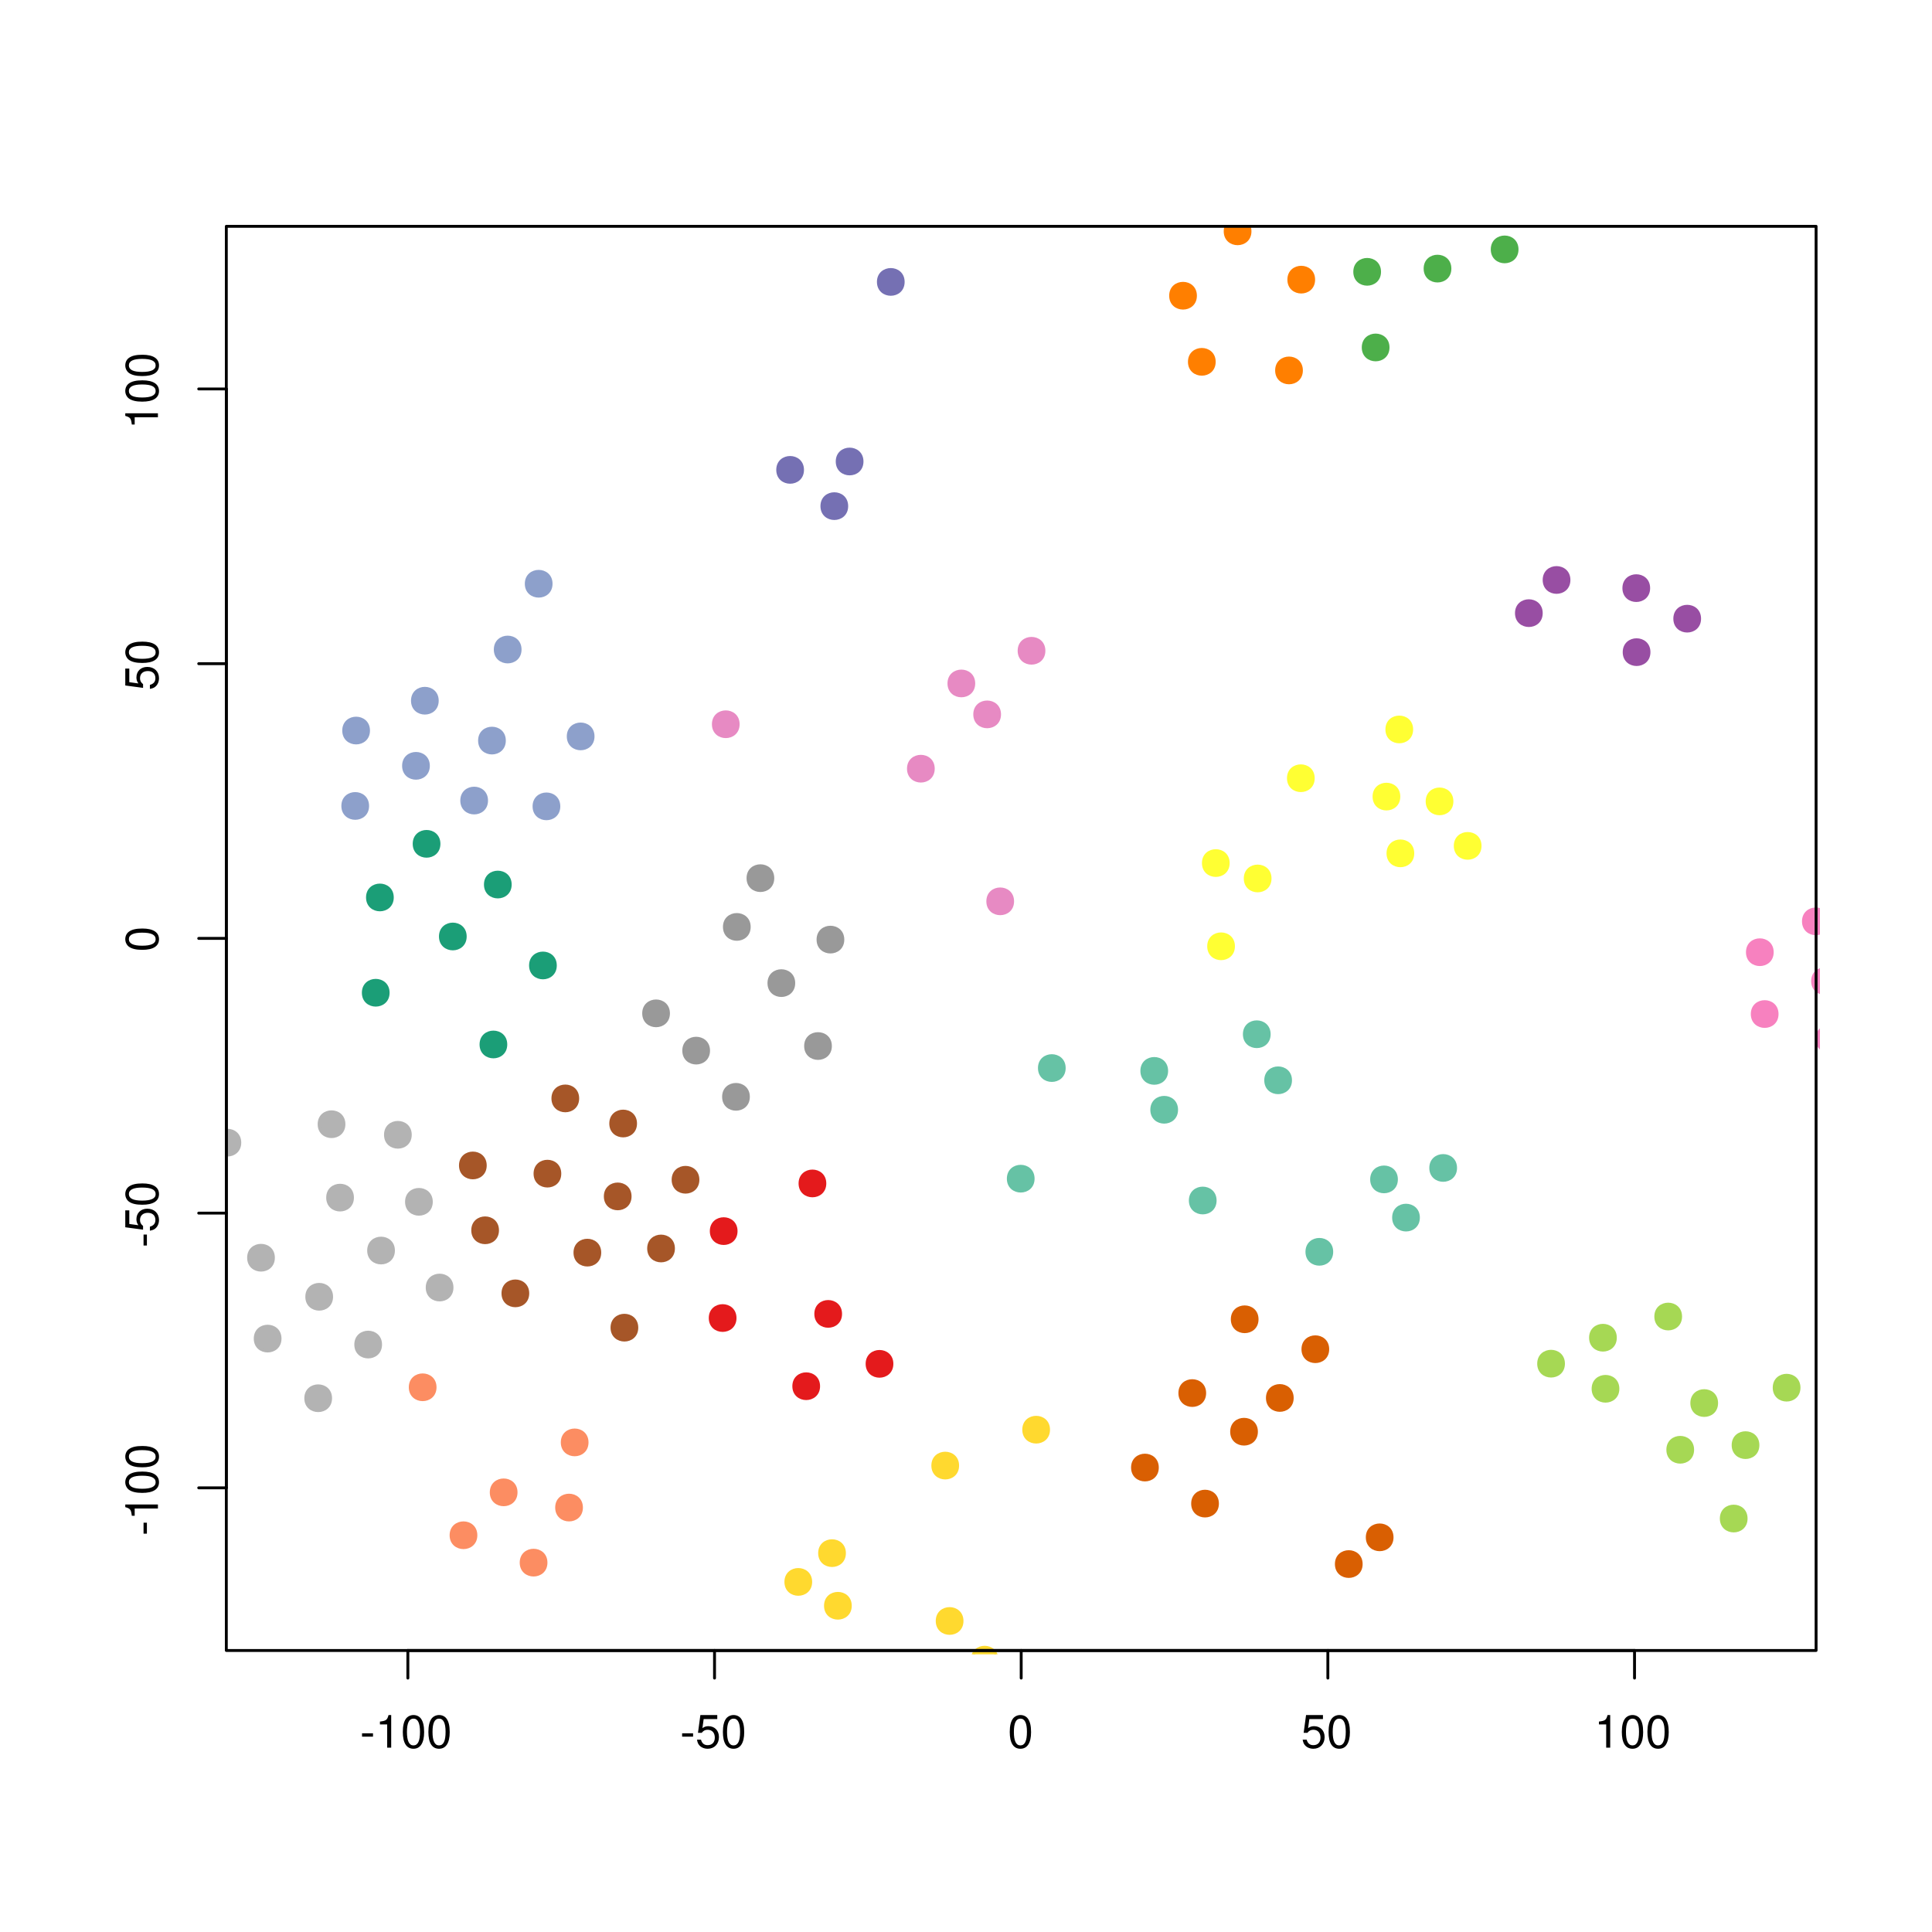 <?xml version="1.0" encoding="UTF-8"?>
<svg xmlns="http://www.w3.org/2000/svg" xmlns:xlink="http://www.w3.org/1999/xlink" width="504pt" height="504pt" viewBox="0 0 504 504" version="1.1">
<defs>
<g>
<symbol overflow="visible" id="glyph0-0">
<path style="stroke:none;" d=""/>
</symbol>
<symbol overflow="visible" id="glyph0-1">
<path style="stroke:none;" d="M 3.406 -3.75 L 0.547 -3.75 L 0.547 -2.875 L 3.406 -2.875 L 3.406 -3.75 Z M 3.406 -3.75 "/>
</symbol>
<symbol overflow="visible" id="glyph0-2">
<path style="stroke:none;" d="M 3.109 -6.062 L 3.109 0 L 4.156 0 L 4.156 -8.516 L 3.469 -8.516 C 3.094 -7.203 2.859 -7.016 1.219 -6.812 L 1.219 -6.062 L 3.109 -6.062 Z M 3.109 -6.062 "/>
</symbol>
<symbol overflow="visible" id="glyph0-3">
<path style="stroke:none;" d="M 3.297 -8.516 C 2.516 -8.516 1.781 -8.156 1.344 -7.578 C 0.797 -6.828 0.516 -5.688 0.516 -4.109 C 0.516 -1.25 1.469 0.281 3.297 0.281 C 5.094 0.281 6.078 -1.25 6.078 -4.047 C 6.078 -5.703 5.812 -6.797 5.25 -7.578 C 4.812 -8.172 4.109 -8.516 3.297 -8.516 Z M 3.297 -7.578 C 4.438 -7.578 5 -6.422 5 -4.141 C 5 -1.734 4.453 -0.594 3.281 -0.594 C 2.156 -0.594 1.594 -1.781 1.594 -4.109 C 1.594 -6.438 2.156 -7.578 3.297 -7.578 Z M 3.297 -7.578 "/>
</symbol>
<symbol overflow="visible" id="glyph0-4">
<path style="stroke:none;" d="M 5.719 -8.516 L 1.312 -8.516 L 0.688 -3.875 L 1.656 -3.875 C 2.141 -4.469 2.562 -4.672 3.219 -4.672 C 4.359 -4.672 5.078 -3.891 5.078 -2.625 C 5.078 -1.406 4.375 -0.656 3.219 -0.656 C 2.297 -0.656 1.734 -1.125 1.469 -2.094 L 0.422 -2.094 C 0.562 -1.391 0.688 -1.062 0.938 -0.75 C 1.422 -0.094 2.281 0.281 3.234 0.281 C 4.953 0.281 6.156 -0.969 6.156 -2.766 C 6.156 -4.453 5.047 -5.609 3.406 -5.609 C 2.812 -5.609 2.328 -5.453 1.844 -5.094 L 2.172 -7.469 L 5.719 -7.469 L 5.719 -8.516 Z M 5.719 -8.516 "/>
</symbol>
<symbol overflow="visible" id="glyph1-0">
<path style="stroke:none;" d=""/>
</symbol>
<symbol overflow="visible" id="glyph1-1">
<path style="stroke:none;" d="M -3.75 -3.406 L -3.75 -0.547 L -2.875 -0.547 L -2.875 -3.406 L -3.75 -3.406 Z M -3.75 -3.406 "/>
</symbol>
<symbol overflow="visible" id="glyph1-2">
<path style="stroke:none;" d="M -6.062 -3.109 L 0 -3.109 L 0 -4.156 L -8.516 -4.156 L -8.516 -3.469 C -7.203 -3.094 -7.016 -2.859 -6.812 -1.219 L -6.062 -1.219 L -6.062 -3.109 Z M -6.062 -3.109 "/>
</symbol>
<symbol overflow="visible" id="glyph1-3">
<path style="stroke:none;" d="M -8.516 -3.297 C -8.516 -2.516 -8.156 -1.781 -7.578 -1.344 C -6.828 -0.797 -5.688 -0.516 -4.109 -0.516 C -1.25 -0.516 0.281 -1.469 0.281 -3.297 C 0.281 -5.094 -1.25 -6.078 -4.047 -6.078 C -5.703 -6.078 -6.797 -5.812 -7.578 -5.25 C -8.172 -4.812 -8.516 -4.109 -8.516 -3.297 Z M -7.578 -3.297 C -7.578 -4.438 -6.422 -5 -4.141 -5 C -1.734 -5 -0.594 -4.453 -0.594 -3.281 C -0.594 -2.156 -1.781 -1.594 -4.109 -1.594 C -6.438 -1.594 -7.578 -2.156 -7.578 -3.297 Z M -7.578 -3.297 "/>
</symbol>
<symbol overflow="visible" id="glyph1-4">
<path style="stroke:none;" d="M -8.516 -5.719 L -8.516 -1.312 L -3.875 -0.688 L -3.875 -1.656 C -4.469 -2.141 -4.672 -2.562 -4.672 -3.219 C -4.672 -4.359 -3.891 -5.078 -2.625 -5.078 C -1.406 -5.078 -0.656 -4.375 -0.656 -3.219 C -0.656 -2.297 -1.125 -1.734 -2.094 -1.469 L -2.094 -0.422 C -1.391 -0.562 -1.062 -0.688 -0.75 -0.938 C -0.094 -1.422 0.281 -2.281 0.281 -3.234 C 0.281 -4.953 -0.969 -6.156 -2.766 -6.156 C -4.453 -6.156 -5.609 -5.047 -5.609 -3.406 C -5.609 -2.812 -5.453 -2.328 -5.094 -1.844 L -7.469 -2.172 L -7.469 -5.719 L -8.516 -5.719 Z M -8.516 -5.719 "/>
</symbol>
</g>
<clipPath id="clip1">
  <path d="M 59.039 59.039 L 474.758 59.039 L 474.758 431.559 L 59.039 431.559 Z M 59.039 59.039 "/>
</clipPath>
<clipPath id="clip2">
  <path d="M 0 0 L 505 0 L 505 505 L 0 505 Z M 0 0 "/>
</clipPath>
</defs>
<g id="surface0">
<rect x="0" y="0" width="504" height="504" style="fill:rgb(100%,100%,100%);fill-opacity:1;stroke:none;"/>
<g clip-path="url(#clip1)" clip-rule="nonzero">
<path style="fill-rule:nonzero;fill:rgb(59.608%,30.588%,63.922%);fill-opacity:1;stroke-width:0.75;stroke-linecap:round;stroke-linejoin:round;stroke:rgb(59.608%,30.588%,63.922%);stroke-opacity:1;stroke-miterlimit:10;" d="M 402.07 159.949 C 402.07 164.27 395.59 164.27 395.59 159.949 C 395.59 155.629 402.07 155.629 402.07 159.949 "/>
<path style="fill-rule:nonzero;fill:rgb(59.608%,30.588%,63.922%);fill-opacity:1;stroke-width:0.75;stroke-linecap:round;stroke-linejoin:round;stroke:rgb(59.608%,30.588%,63.922%);stroke-opacity:1;stroke-miterlimit:10;" d="M 409.297 151.297 C 409.297 155.617 402.816 155.617 402.816 151.297 C 402.816 146.977 409.297 146.977 409.297 151.297 "/>
<path style="fill-rule:nonzero;fill:rgb(40%,76.078%,64.706%);fill-opacity:1;stroke-width:0.75;stroke-linecap:round;stroke-linejoin:round;stroke:rgb(40%,76.078%,64.706%);stroke-opacity:1;stroke-miterlimit:10;" d="M 304.348 279.363 C 304.348 283.684 297.867 283.684 297.867 279.363 C 297.867 275.043 304.348 275.043 304.348 279.363 "/>
<path style="fill-rule:nonzero;fill:rgb(90.588%,54.118%,76.471%);fill-opacity:1;stroke-width:0.75;stroke-linecap:round;stroke-linejoin:round;stroke:rgb(90.588%,54.118%,76.471%);stroke-opacity:1;stroke-miterlimit:10;" d="M 260.758 186.359 C 260.758 190.68 254.277 190.68 254.277 186.359 C 254.277 182.039 260.758 182.039 260.758 186.359 "/>
<path style="fill-rule:nonzero;fill:rgb(90.588%,54.118%,76.471%);fill-opacity:1;stroke-width:0.75;stroke-linecap:round;stroke-linejoin:round;stroke:rgb(90.588%,54.118%,76.471%);stroke-opacity:1;stroke-miterlimit:10;" d="M 264.164 235.129 C 264.164 239.449 257.684 239.449 257.684 235.129 C 257.684 230.809 264.164 230.809 264.164 235.129 "/>
<path style="fill-rule:nonzero;fill:rgb(59.608%,30.588%,63.922%);fill-opacity:1;stroke-width:0.75;stroke-linecap:round;stroke-linejoin:round;stroke:rgb(59.608%,30.588%,63.922%);stroke-opacity:1;stroke-miterlimit:10;" d="M 430.176 170.125 C 430.176 174.445 423.695 174.445 423.695 170.125 C 423.695 165.805 430.176 165.805 430.176 170.125 "/>
<path style="fill-rule:nonzero;fill:rgb(45.882%,43.922%,70.196%);fill-opacity:1;stroke-width:0.75;stroke-linecap:round;stroke-linejoin:round;stroke:rgb(45.882%,43.922%,70.196%);stroke-opacity:1;stroke-miterlimit:10;" d="M 209.359 122.574 C 209.359 126.895 202.879 126.895 202.879 122.574 C 202.879 118.254 209.359 118.254 209.359 122.574 "/>
<path style="fill-rule:nonzero;fill:rgb(45.882%,43.922%,70.196%);fill-opacity:1;stroke-width:0.75;stroke-linecap:round;stroke-linejoin:round;stroke:rgb(45.882%,43.922%,70.196%);stroke-opacity:1;stroke-miterlimit:10;" d="M 224.879 120.391 C 224.879 124.711 218.398 124.711 218.398 120.391 C 218.398 116.07 224.879 116.07 224.879 120.391 "/>
<path style="fill-rule:nonzero;fill:rgb(45.882%,43.922%,70.196%);fill-opacity:1;stroke-width:0.75;stroke-linecap:round;stroke-linejoin:round;stroke:rgb(45.882%,43.922%,70.196%);stroke-opacity:1;stroke-miterlimit:10;" d="M 220.887 132.035 C 220.887 136.355 214.406 136.355 214.406 132.035 C 214.406 127.715 220.887 127.715 220.887 132.035 "/>
<path style="fill-rule:nonzero;fill:rgb(85.098%,37.255%,0.784%);fill-opacity:1;stroke-width:0.75;stroke-linecap:round;stroke-linejoin:round;stroke:rgb(85.098%,37.255%,0.784%);stroke-opacity:1;stroke-miterlimit:10;" d="M 301.918 382.84 C 301.918 387.16 295.438 387.16 295.438 382.84 C 295.438 378.52 301.918 378.52 301.918 382.84 "/>
<path style="fill-rule:nonzero;fill:rgb(100%,85.098%,18.431%);fill-opacity:1;stroke-width:0.75;stroke-linecap:round;stroke-linejoin:round;stroke:rgb(100%,85.098%,18.431%);stroke-opacity:1;stroke-miterlimit:10;" d="M 211.488 412.672 C 211.488 416.992 205.008 416.992 205.008 412.672 C 205.008 408.352 211.488 408.352 211.488 412.672 "/>
<path style="fill-rule:nonzero;fill:rgb(89.412%,10.196%,10.98%);fill-opacity:1;stroke-width:0.75;stroke-linecap:round;stroke-linejoin:round;stroke:rgb(89.412%,10.196%,10.98%);stroke-opacity:1;stroke-miterlimit:10;" d="M 219.289 342.754 C 219.289 347.074 212.809 347.074 212.809 342.754 C 212.809 338.438 219.289 338.438 219.289 342.754 "/>
<path style="fill-rule:nonzero;fill:rgb(89.412%,10.196%,10.98%);fill-opacity:1;stroke-width:0.75;stroke-linecap:round;stroke-linejoin:round;stroke:rgb(89.412%,10.196%,10.98%);stroke-opacity:1;stroke-miterlimit:10;" d="M 191.754 343.836 C 191.754 348.156 185.273 348.156 185.273 343.836 C 185.273 339.516 191.754 339.516 191.754 343.836 "/>
<path style="fill-rule:nonzero;fill:rgb(100%,85.098%,18.431%);fill-opacity:1;stroke-width:0.75;stroke-linecap:round;stroke-linejoin:round;stroke:rgb(100%,85.098%,18.431%);stroke-opacity:1;stroke-miterlimit:10;" d="M 220.293 405.168 C 220.293 409.488 213.812 409.488 213.812 405.168 C 213.812 400.848 220.293 400.848 220.293 405.168 "/>
<path style="fill-rule:nonzero;fill:rgb(100%,85.098%,18.431%);fill-opacity:1;stroke-width:0.75;stroke-linecap:round;stroke-linejoin:round;stroke:rgb(100%,85.098%,18.431%);stroke-opacity:1;stroke-miterlimit:10;" d="M 221.82 418.895 C 221.82 423.215 215.34 423.215 215.34 418.895 C 215.34 414.578 221.82 414.578 221.82 418.895 "/>
<path style="fill-rule:nonzero;fill:rgb(89.412%,10.196%,10.98%);fill-opacity:1;stroke-width:0.75;stroke-linecap:round;stroke-linejoin:round;stroke:rgb(89.412%,10.196%,10.98%);stroke-opacity:1;stroke-miterlimit:10;" d="M 232.676 355.785 C 232.676 360.105 226.195 360.105 226.195 355.785 C 226.195 351.465 232.676 351.465 232.676 355.785 "/>
<path style="fill-rule:nonzero;fill:rgb(100%,85.098%,18.431%);fill-opacity:1;stroke-width:0.75;stroke-linecap:round;stroke-linejoin:round;stroke:rgb(100%,85.098%,18.431%);stroke-opacity:1;stroke-miterlimit:10;" d="M 273.539 372.961 C 273.539 377.281 267.059 377.281 267.059 372.961 C 267.059 368.641 273.539 368.641 273.539 372.961 "/>
<path style="fill-rule:nonzero;fill:rgb(89.412%,10.196%,10.98%);fill-opacity:1;stroke-width:0.75;stroke-linecap:round;stroke-linejoin:round;stroke:rgb(89.412%,10.196%,10.98%);stroke-opacity:1;stroke-miterlimit:10;" d="M 213.555 361.621 C 213.555 365.941 207.074 365.941 207.074 361.621 C 207.074 357.301 213.555 357.301 213.555 361.621 "/>
<path style="fill-rule:nonzero;fill:rgb(100%,85.098%,18.431%);fill-opacity:1;stroke-width:0.75;stroke-linecap:round;stroke-linejoin:round;stroke:rgb(100%,85.098%,18.431%);stroke-opacity:1;stroke-miterlimit:10;" d="M 250.965 422.863 C 250.965 427.184 244.484 427.184 244.484 422.863 C 244.484 418.543 250.965 418.543 250.965 422.863 "/>
<path style="fill-rule:nonzero;fill:rgb(100%,85.098%,18.431%);fill-opacity:1;stroke-width:0.75;stroke-linecap:round;stroke-linejoin:round;stroke:rgb(100%,85.098%,18.431%);stroke-opacity:1;stroke-miterlimit:10;" d="M 249.82 382.324 C 249.82 386.645 243.34 386.645 243.34 382.324 C 243.34 378.004 249.82 378.004 249.82 382.324 "/>
<path style="fill-rule:nonzero;fill:rgb(100%,85.098%,18.431%);fill-opacity:1;stroke-width:0.75;stroke-linecap:round;stroke-linejoin:round;stroke:rgb(100%,85.098%,18.431%);stroke-opacity:1;stroke-miterlimit:10;" d="M 260.102 432.957 C 260.102 437.277 253.621 437.277 253.621 432.957 C 253.621 428.637 260.102 428.637 260.102 432.957 "/>
<path style="fill-rule:nonzero;fill:rgb(45.882%,43.922%,70.196%);fill-opacity:1;stroke-width:0.75;stroke-linecap:round;stroke-linejoin:round;stroke:rgb(45.882%,43.922%,70.196%);stroke-opacity:1;stroke-miterlimit:10;" d="M 235.617 73.543 C 235.617 77.863 229.141 77.863 229.141 73.543 C 229.141 69.223 235.617 69.223 235.617 73.543 "/>
<path style="fill-rule:nonzero;fill:rgb(59.608%,30.588%,63.922%);fill-opacity:1;stroke-width:0.75;stroke-linecap:round;stroke-linejoin:round;stroke:rgb(59.608%,30.588%,63.922%);stroke-opacity:1;stroke-miterlimit:10;" d="M 430.094 153.426 C 430.094 157.746 423.613 157.746 423.613 153.426 C 423.613 149.105 430.094 149.105 430.094 153.426 "/>
<path style="fill-rule:nonzero;fill:rgb(90.588%,54.118%,76.471%);fill-opacity:1;stroke-width:0.75;stroke-linecap:round;stroke-linejoin:round;stroke:rgb(90.588%,54.118%,76.471%);stroke-opacity:1;stroke-miterlimit:10;" d="M 192.57 188.934 C 192.57 193.254 186.094 193.254 186.094 188.934 C 186.094 184.613 192.57 184.613 192.57 188.934 "/>
<path style="fill-rule:nonzero;fill:rgb(40%,76.078%,64.706%);fill-opacity:1;stroke-width:0.75;stroke-linecap:round;stroke-linejoin:round;stroke:rgb(40%,76.078%,64.706%);stroke-opacity:1;stroke-miterlimit:10;" d="M 336.664 281.816 C 336.664 286.137 330.184 286.137 330.184 281.816 C 330.184 277.496 336.664 277.496 336.664 281.816 "/>
<path style="fill-rule:nonzero;fill:rgb(96.863%,50.588%,74.902%);fill-opacity:1;stroke-width:0.75;stroke-linecap:round;stroke-linejoin:round;stroke:rgb(96.863%,50.588%,74.902%);stroke-opacity:1;stroke-miterlimit:10;" d="M 489.551 221.438 C 489.551 225.754 483.07 225.754 483.07 221.438 C 483.07 217.117 489.551 217.117 489.551 221.438 "/>
<path style="fill-rule:nonzero;fill:rgb(40%,76.078%,64.706%);fill-opacity:1;stroke-width:0.75;stroke-linecap:round;stroke-linejoin:round;stroke:rgb(40%,76.078%,64.706%);stroke-opacity:1;stroke-miterlimit:10;" d="M 347.414 326.559 C 347.414 330.879 340.934 330.879 340.934 326.559 C 340.934 322.238 347.414 322.238 347.414 326.559 "/>
<path style="fill-rule:nonzero;fill:rgb(90.588%,54.118%,76.471%);fill-opacity:1;stroke-width:0.75;stroke-linecap:round;stroke-linejoin:round;stroke:rgb(90.588%,54.118%,76.471%);stroke-opacity:1;stroke-miterlimit:10;" d="M 272.332 169.766 C 272.332 174.086 265.852 174.086 265.852 169.766 C 265.852 165.445 272.332 165.445 272.332 169.766 "/>
<path style="fill-rule:nonzero;fill:rgb(90.588%,54.118%,76.471%);fill-opacity:1;stroke-width:0.75;stroke-linecap:round;stroke-linejoin:round;stroke:rgb(90.588%,54.118%,76.471%);stroke-opacity:1;stroke-miterlimit:10;" d="M 254.027 178.289 C 254.027 182.609 247.547 182.609 247.547 178.289 C 247.547 173.973 254.027 173.973 254.027 178.289 "/>
<path style="fill-rule:nonzero;fill:rgb(65.098%,84.706%,32.941%);fill-opacity:1;stroke-width:0.75;stroke-linecap:round;stroke-linejoin:round;stroke:rgb(65.098%,84.706%,32.941%);stroke-opacity:1;stroke-miterlimit:10;" d="M 441.562 378.199 C 441.562 382.52 435.082 382.52 435.082 378.199 C 435.082 373.879 441.562 373.879 441.562 378.199 "/>
<path style="fill-rule:nonzero;fill:rgb(65.098%,84.706%,32.941%);fill-opacity:1;stroke-width:0.75;stroke-linecap:round;stroke-linejoin:round;stroke:rgb(65.098%,84.706%,32.941%);stroke-opacity:1;stroke-miterlimit:10;" d="M 458.594 376.992 C 458.594 381.312 452.117 381.312 452.117 376.992 C 452.117 372.672 458.594 372.672 458.594 376.992 "/>
<path style="fill-rule:nonzero;fill:rgb(65.098%,84.706%,32.941%);fill-opacity:1;stroke-width:0.75;stroke-linecap:round;stroke-linejoin:round;stroke:rgb(65.098%,84.706%,32.941%);stroke-opacity:1;stroke-miterlimit:10;" d="M 455.512 396.141 C 455.512 400.461 449.031 400.461 449.031 396.141 C 449.031 391.82 455.512 391.82 455.512 396.141 "/>
<path style="fill-rule:nonzero;fill:rgb(85.098%,37.255%,0.784%);fill-opacity:1;stroke-width:0.75;stroke-linecap:round;stroke-linejoin:round;stroke:rgb(85.098%,37.255%,0.784%);stroke-opacity:1;stroke-miterlimit:10;" d="M 355.094 408.016 C 355.094 412.336 348.613 412.336 348.613 408.016 C 348.613 403.695 355.094 403.695 355.094 408.016 "/>
<path style="fill-rule:nonzero;fill:rgb(85.098%,37.255%,0.784%);fill-opacity:1;stroke-width:0.75;stroke-linecap:round;stroke-linejoin:round;stroke:rgb(85.098%,37.255%,0.784%);stroke-opacity:1;stroke-miterlimit:10;" d="M 363.152 401.043 C 363.152 405.363 356.676 405.363 356.676 401.043 C 356.676 396.723 363.152 396.723 363.152 401.043 "/>
<path style="fill-rule:nonzero;fill:rgb(40%,76.078%,64.706%);fill-opacity:1;stroke-width:0.75;stroke-linecap:round;stroke-linejoin:round;stroke:rgb(40%,76.078%,64.706%);stroke-opacity:1;stroke-miterlimit:10;" d="M 306.941 289.504 C 306.941 293.824 300.461 293.824 300.461 289.504 C 300.461 285.184 306.941 285.184 306.941 289.504 "/>
<path style="fill-rule:nonzero;fill:rgb(55.294%,62.745%,79.608%);fill-opacity:1;stroke-width:0.75;stroke-linecap:round;stroke-linejoin:round;stroke:rgb(55.294%,62.745%,79.608%);stroke-opacity:1;stroke-miterlimit:10;" d="M 143.766 152.281 C 143.766 156.602 137.285 156.602 137.285 152.281 C 137.285 147.961 143.766 147.961 143.766 152.281 "/>
<path style="fill-rule:nonzero;fill:rgb(90.588%,54.118%,76.471%);fill-opacity:1;stroke-width:0.75;stroke-linecap:round;stroke-linejoin:round;stroke:rgb(90.588%,54.118%,76.471%);stroke-opacity:1;stroke-miterlimit:10;" d="M 243.465 200.527 C 243.465 204.848 236.984 204.848 236.984 200.527 C 236.984 196.207 243.465 196.207 243.465 200.527 "/>
<path style="fill-rule:nonzero;fill:rgb(65.098%,84.706%,32.941%);fill-opacity:1;stroke-width:0.75;stroke-linecap:round;stroke-linejoin:round;stroke:rgb(65.098%,84.706%,32.941%);stroke-opacity:1;stroke-miterlimit:10;" d="M 469.309 362.004 C 469.309 366.324 462.828 366.324 462.828 362.004 C 462.828 357.684 469.309 357.684 469.309 362.004 "/>
<path style="fill-rule:nonzero;fill:rgb(40%,76.078%,64.706%);fill-opacity:1;stroke-width:0.75;stroke-linecap:round;stroke-linejoin:round;stroke:rgb(40%,76.078%,64.706%);stroke-opacity:1;stroke-miterlimit:10;" d="M 269.516 307.48 C 269.516 311.801 263.035 311.801 263.035 307.48 C 263.035 303.16 269.516 303.16 269.516 307.48 "/>
<path style="fill-rule:nonzero;fill:rgb(85.098%,37.255%,0.784%);fill-opacity:1;stroke-width:0.75;stroke-linecap:round;stroke-linejoin:round;stroke:rgb(85.098%,37.255%,0.784%);stroke-opacity:1;stroke-miterlimit:10;" d="M 327.938 344.16 C 327.938 348.48 321.461 348.48 321.461 344.16 C 321.461 339.84 327.938 339.84 327.938 344.16 "/>
<path style="fill-rule:nonzero;fill:rgb(85.098%,37.255%,0.784%);fill-opacity:1;stroke-width:0.75;stroke-linecap:round;stroke-linejoin:round;stroke:rgb(85.098%,37.255%,0.784%);stroke-opacity:1;stroke-miterlimit:10;" d="M 314.266 363.41 C 314.266 367.73 307.785 367.73 307.785 363.41 C 307.785 359.09 314.266 359.09 314.266 363.41 "/>
<path style="fill-rule:nonzero;fill:rgb(59.608%,30.588%,63.922%);fill-opacity:1;stroke-width:0.75;stroke-linecap:round;stroke-linejoin:round;stroke:rgb(59.608%,30.588%,63.922%);stroke-opacity:1;stroke-miterlimit:10;" d="M 443.379 161.391 C 443.379 165.711 436.898 165.711 436.898 161.391 C 436.898 157.074 443.379 157.074 443.379 161.391 "/>
<path style="fill-rule:nonzero;fill:rgb(40%,76.078%,64.706%);fill-opacity:1;stroke-width:0.75;stroke-linecap:round;stroke-linejoin:round;stroke:rgb(40%,76.078%,64.706%);stroke-opacity:1;stroke-miterlimit:10;" d="M 277.625 278.625 C 277.625 282.945 271.148 282.945 271.148 278.625 C 271.148 274.305 277.625 274.305 277.625 278.625 "/>
<path style="fill-rule:nonzero;fill:rgb(40%,76.078%,64.706%);fill-opacity:1;stroke-width:0.75;stroke-linecap:round;stroke-linejoin:round;stroke:rgb(40%,76.078%,64.706%);stroke-opacity:1;stroke-miterlimit:10;" d="M 331.094 269.801 C 331.094 274.121 324.613 274.121 324.613 269.801 C 324.613 265.48 331.094 265.48 331.094 269.801 "/>
<path style="fill-rule:nonzero;fill:rgb(85.098%,37.255%,0.784%);fill-opacity:1;stroke-width:0.75;stroke-linecap:round;stroke-linejoin:round;stroke:rgb(85.098%,37.255%,0.784%);stroke-opacity:1;stroke-miterlimit:10;" d="M 337.105 364.684 C 337.105 369.004 330.625 369.004 330.625 364.684 C 330.625 360.363 337.105 360.363 337.105 364.684 "/>
<path style="fill-rule:nonzero;fill:rgb(85.098%,37.255%,0.784%);fill-opacity:1;stroke-width:0.75;stroke-linecap:round;stroke-linejoin:round;stroke:rgb(85.098%,37.255%,0.784%);stroke-opacity:1;stroke-miterlimit:10;" d="M 327.77 373.488 C 327.77 377.809 321.293 377.809 321.293 373.488 C 321.293 369.168 327.77 369.168 327.77 373.488 "/>
<path style="fill-rule:nonzero;fill:rgb(85.098%,37.255%,0.784%);fill-opacity:1;stroke-width:0.75;stroke-linecap:round;stroke-linejoin:round;stroke:rgb(85.098%,37.255%,0.784%);stroke-opacity:1;stroke-miterlimit:10;" d="M 317.598 392.242 C 317.598 396.562 311.117 396.562 311.117 392.242 C 311.117 387.922 317.598 387.922 317.598 392.242 "/>
<path style="fill-rule:nonzero;fill:rgb(40%,76.078%,64.706%);fill-opacity:1;stroke-width:0.75;stroke-linecap:round;stroke-linejoin:round;stroke:rgb(40%,76.078%,64.706%);stroke-opacity:1;stroke-miterlimit:10;" d="M 316.996 313.176 C 316.996 317.496 310.516 317.496 310.516 313.176 C 310.516 308.855 316.996 308.855 316.996 313.176 "/>
<path style="fill-rule:nonzero;fill:rgb(21.569%,49.412%,72.157%);fill-opacity:1;stroke-width:0.75;stroke-linecap:round;stroke-linejoin:round;stroke:rgb(21.569%,49.412%,72.157%);stroke-opacity:1;stroke-miterlimit:10;" d="M 330.715 44.066 C 330.715 48.383 324.234 48.383 324.234 44.066 C 324.234 39.746 330.715 39.746 330.715 44.066 "/>
<path style="fill-rule:nonzero;fill:rgb(21.569%,49.412%,72.157%);fill-opacity:1;stroke-width:0.75;stroke-linecap:round;stroke-linejoin:round;stroke:rgb(21.569%,49.412%,72.157%);stroke-opacity:1;stroke-miterlimit:10;" d="M 319.125 9.191 C 319.125 13.512 312.645 13.512 312.645 9.191 C 312.645 4.871 319.125 4.871 319.125 9.191 "/>
<path style="fill-rule:nonzero;fill:rgb(21.569%,49.412%,72.157%);fill-opacity:1;stroke-width:0.75;stroke-linecap:round;stroke-linejoin:round;stroke:rgb(21.569%,49.412%,72.157%);stroke-opacity:1;stroke-miterlimit:10;" d="M 343.375 10.867 C 343.375 15.188 336.895 15.188 336.895 10.867 C 336.895 6.547 343.375 6.547 343.375 10.867 "/>
<path style="fill-rule:nonzero;fill:rgb(21.569%,49.412%,72.157%);fill-opacity:1;stroke-width:0.75;stroke-linecap:round;stroke-linejoin:round;stroke:rgb(21.569%,49.412%,72.157%);stroke-opacity:1;stroke-miterlimit:10;" d="M 315.062 34.898 C 315.062 39.219 308.582 39.219 308.582 34.898 C 308.582 30.578 315.062 30.578 315.062 34.898 "/>
<path style="fill-rule:nonzero;fill:rgb(100%,49.804%,0%);fill-opacity:1;stroke-width:0.75;stroke-linecap:round;stroke-linejoin:round;stroke:rgb(100%,49.804%,0%);stroke-opacity:1;stroke-miterlimit:10;" d="M 316.758 94.391 C 316.758 98.707 310.277 98.707 310.277 94.391 C 310.277 90.07 316.758 90.07 316.758 94.391 "/>
<path style="fill-rule:nonzero;fill:rgb(21.569%,49.412%,72.157%);fill-opacity:1;stroke-width:0.75;stroke-linecap:round;stroke-linejoin:round;stroke:rgb(21.569%,49.412%,72.157%);stroke-opacity:1;stroke-miterlimit:10;" d="M 337.512 27.742 C 337.512 32.062 331.035 32.062 331.035 27.742 C 331.035 23.422 337.512 23.422 337.512 27.742 "/>
<path style="fill-rule:nonzero;fill:rgb(30.196%,68.627%,29.02%);fill-opacity:1;stroke-width:0.75;stroke-linecap:round;stroke-linejoin:round;stroke:rgb(30.196%,68.627%,29.02%);stroke-opacity:1;stroke-miterlimit:10;" d="M 346.07 52.934 C 346.07 57.25 339.59 57.25 339.59 52.934 C 339.59 48.613 346.07 48.613 346.07 52.934 "/>
<path style="fill-rule:nonzero;fill:rgb(100%,49.804%,0%);fill-opacity:1;stroke-width:0.75;stroke-linecap:round;stroke-linejoin:round;stroke:rgb(100%,49.804%,0%);stroke-opacity:1;stroke-miterlimit:10;" d="M 339.504 96.633 C 339.504 100.953 333.023 100.953 333.023 96.633 C 333.023 92.312 339.504 92.312 339.504 96.633 "/>
<path style="fill-rule:nonzero;fill:rgb(100%,49.804%,0%);fill-opacity:1;stroke-width:0.75;stroke-linecap:round;stroke-linejoin:round;stroke:rgb(100%,49.804%,0%);stroke-opacity:1;stroke-miterlimit:10;" d="M 308.004 53.426 C 308.004 57.742 301.523 57.742 301.523 53.426 C 301.523 49.105 308.004 49.105 308.004 53.426 "/>
<path style="fill-rule:nonzero;fill:rgb(100%,49.804%,0%);fill-opacity:1;stroke-width:0.75;stroke-linecap:round;stroke-linejoin:round;stroke:rgb(100%,49.804%,0%);stroke-opacity:1;stroke-miterlimit:10;" d="M 342.695 72.953 C 342.695 77.27 336.215 77.27 336.215 72.953 C 336.215 68.633 342.695 68.633 342.695 72.953 "/>
<path style="fill-rule:nonzero;fill:rgb(100%,49.804%,0%);fill-opacity:1;stroke-width:0.75;stroke-linecap:round;stroke-linejoin:round;stroke:rgb(100%,49.804%,0%);stroke-opacity:1;stroke-miterlimit:10;" d="M 311.859 77.145 C 311.859 81.465 305.379 81.465 305.379 77.145 C 305.379 72.824 311.859 72.824 311.859 77.145 "/>
<path style="fill-rule:nonzero;fill:rgb(30.196%,68.627%,29.02%);fill-opacity:1;stroke-width:0.75;stroke-linecap:round;stroke-linejoin:round;stroke:rgb(30.196%,68.627%,29.02%);stroke-opacity:1;stroke-miterlimit:10;" d="M 367.723 54.25 C 367.723 58.57 361.242 58.57 361.242 54.25 C 361.242 49.93 367.723 49.93 367.723 54.25 "/>
<path style="fill-rule:nonzero;fill:rgb(30.196%,68.627%,29.02%);fill-opacity:1;stroke-width:0.75;stroke-linecap:round;stroke-linejoin:round;stroke:rgb(30.196%,68.627%,29.02%);stroke-opacity:1;stroke-miterlimit:10;" d="M 378.242 70.07 C 378.242 74.391 371.762 74.391 371.762 70.07 C 371.762 65.75 378.242 65.75 378.242 70.07 "/>
<path style="fill-rule:nonzero;fill:rgb(100%,49.804%,0%);fill-opacity:1;stroke-width:0.75;stroke-linecap:round;stroke-linejoin:round;stroke:rgb(100%,49.804%,0%);stroke-opacity:1;stroke-miterlimit:10;" d="M 326.09 60.348 C 326.09 64.668 319.609 64.668 319.609 60.348 C 319.609 56.027 326.09 56.027 326.09 60.348 "/>
<path style="fill-rule:nonzero;fill:rgb(30.196%,68.627%,29.02%);fill-opacity:1;stroke-width:0.75;stroke-linecap:round;stroke-linejoin:round;stroke:rgb(30.196%,68.627%,29.02%);stroke-opacity:1;stroke-miterlimit:10;" d="M 373.559 35.215 C 373.559 39.535 367.078 39.535 367.078 35.215 C 367.078 30.895 373.559 30.895 373.559 35.215 "/>
<path style="fill-rule:nonzero;fill:rgb(30.196%,68.627%,29.02%);fill-opacity:1;stroke-width:0.75;stroke-linecap:round;stroke-linejoin:round;stroke:rgb(30.196%,68.627%,29.02%);stroke-opacity:1;stroke-miterlimit:10;" d="M 359.891 70.91 C 359.891 75.23 353.41 75.23 353.41 70.91 C 353.41 66.59 359.891 66.59 359.891 70.91 "/>
<path style="fill-rule:nonzero;fill:rgb(30.196%,68.627%,29.02%);fill-opacity:1;stroke-width:0.75;stroke-linecap:round;stroke-linejoin:round;stroke:rgb(30.196%,68.627%,29.02%);stroke-opacity:1;stroke-miterlimit:10;" d="M 395.754 65.062 C 395.754 69.383 389.273 69.383 389.273 65.062 C 389.273 60.742 395.754 60.742 395.754 65.062 "/>
<path style="fill-rule:nonzero;fill:rgb(21.569%,49.412%,72.157%);fill-opacity:1;stroke-width:0.75;stroke-linecap:round;stroke-linejoin:round;stroke:rgb(21.569%,49.412%,72.157%);stroke-opacity:1;stroke-miterlimit:10;" d="M 362.301 21.07 C 362.301 25.391 355.82 25.391 355.82 21.07 C 355.82 16.754 362.301 16.754 362.301 21.07 "/>
<path style="fill-rule:nonzero;fill:rgb(30.196%,68.627%,29.02%);fill-opacity:1;stroke-width:0.75;stroke-linecap:round;stroke-linejoin:round;stroke:rgb(30.196%,68.627%,29.02%);stroke-opacity:1;stroke-miterlimit:10;" d="M 388.035 50.125 C 388.035 54.445 381.559 54.445 381.559 50.125 C 381.559 45.805 388.035 45.805 388.035 50.125 "/>
<path style="fill-rule:nonzero;fill:rgb(30.196%,68.627%,29.02%);fill-opacity:1;stroke-width:0.75;stroke-linecap:round;stroke-linejoin:round;stroke:rgb(30.196%,68.627%,29.02%);stroke-opacity:1;stroke-miterlimit:10;" d="M 362.102 90.641 C 362.102 94.961 355.621 94.961 355.621 90.641 C 355.621 86.32 362.102 86.32 362.102 90.641 "/>
<path style="fill-rule:nonzero;fill:rgb(21.569%,49.412%,72.157%);fill-opacity:1;stroke-width:0.75;stroke-linecap:round;stroke-linejoin:round;stroke:rgb(21.569%,49.412%,72.157%);stroke-opacity:1;stroke-miterlimit:10;" d="M 354.371 36.066 C 354.371 40.387 347.891 40.387 347.891 36.066 C 347.891 31.746 354.371 31.746 354.371 36.066 "/>
<path style="fill-rule:nonzero;fill:rgb(98.824%,55.294%,38.431%);fill-opacity:1;stroke-width:0.75;stroke-linecap:round;stroke-linejoin:round;stroke:rgb(98.824%,55.294%,38.431%);stroke-opacity:1;stroke-miterlimit:10;" d="M 151.688 393.277 C 151.688 397.598 145.207 397.598 145.207 393.277 C 145.207 388.957 151.688 388.957 151.688 393.277 "/>
<path style="fill-rule:nonzero;fill:rgb(98.824%,55.294%,38.431%);fill-opacity:1;stroke-width:0.75;stroke-linecap:round;stroke-linejoin:round;stroke:rgb(98.824%,55.294%,38.431%);stroke-opacity:1;stroke-miterlimit:10;" d="M 124.148 400.5 C 124.148 404.82 117.668 404.82 117.668 400.5 C 117.668 396.18 124.148 396.18 124.148 400.5 "/>
<path style="fill-rule:nonzero;fill:rgb(98.824%,55.294%,38.431%);fill-opacity:1;stroke-width:0.75;stroke-linecap:round;stroke-linejoin:round;stroke:rgb(98.824%,55.294%,38.431%);stroke-opacity:1;stroke-miterlimit:10;" d="M 134.629 389.309 C 134.629 393.629 128.148 393.629 128.148 389.309 C 128.148 384.988 134.629 384.988 134.629 389.309 "/>
<path style="fill-rule:nonzero;fill:rgb(98.824%,55.294%,38.431%);fill-opacity:1;stroke-width:0.75;stroke-linecap:round;stroke-linejoin:round;stroke:rgb(98.824%,55.294%,38.431%);stroke-opacity:1;stroke-miterlimit:10;" d="M 153.152 376.277 C 153.152 380.598 146.672 380.598 146.672 376.277 C 146.672 371.957 153.152 371.957 153.152 376.277 "/>
<path style="fill-rule:nonzero;fill:rgb(98.824%,55.294%,38.431%);fill-opacity:1;stroke-width:0.75;stroke-linecap:round;stroke-linejoin:round;stroke:rgb(98.824%,55.294%,38.431%);stroke-opacity:1;stroke-miterlimit:10;" d="M 142.434 407.645 C 142.434 411.965 135.953 411.965 135.953 407.645 C 135.953 403.324 142.434 403.324 142.434 407.645 "/>
<path style="fill-rule:nonzero;fill:rgb(60%,60%,60%);fill-opacity:1;stroke-width:0.75;stroke-linecap:round;stroke-linejoin:round;stroke:rgb(60%,60%,60%);stroke-opacity:1;stroke-miterlimit:10;" d="M 207.07 256.465 C 207.07 260.785 200.59 260.785 200.59 256.465 C 200.59 252.145 207.07 252.145 207.07 256.465 "/>
<path style="fill-rule:nonzero;fill:rgb(60%,60%,60%);fill-opacity:1;stroke-width:0.75;stroke-linecap:round;stroke-linejoin:round;stroke:rgb(60%,60%,60%);stroke-opacity:1;stroke-miterlimit:10;" d="M 219.875 245.113 C 219.875 249.434 213.395 249.434 213.395 245.113 C 213.395 240.793 219.875 240.793 219.875 245.113 "/>
<path style="fill-rule:nonzero;fill:rgb(60%,60%,60%);fill-opacity:1;stroke-width:0.75;stroke-linecap:round;stroke-linejoin:round;stroke:rgb(60%,60%,60%);stroke-opacity:1;stroke-miterlimit:10;" d="M 201.605 229.086 C 201.605 233.402 195.129 233.402 195.129 229.086 C 195.129 224.766 201.605 224.766 201.605 229.086 "/>
<path style="fill-rule:nonzero;fill:rgb(60%,60%,60%);fill-opacity:1;stroke-width:0.75;stroke-linecap:round;stroke-linejoin:round;stroke:rgb(60%,60%,60%);stroke-opacity:1;stroke-miterlimit:10;" d="M 195.453 241.805 C 195.453 246.125 188.973 246.125 188.973 241.805 C 188.973 237.484 195.453 237.484 195.453 241.805 "/>
<path style="fill-rule:nonzero;fill:rgb(10.588%,61.961%,46.667%);fill-opacity:1;stroke-width:0.75;stroke-linecap:round;stroke-linejoin:round;stroke:rgb(10.588%,61.961%,46.667%);stroke-opacity:1;stroke-miterlimit:10;" d="M 114.516 220.129 C 114.516 224.449 108.039 224.449 108.039 220.129 C 108.039 215.809 114.516 215.809 114.516 220.129 "/>
<path style="fill-rule:nonzero;fill:rgb(55.294%,62.745%,79.608%);fill-opacity:1;stroke-width:0.75;stroke-linecap:round;stroke-linejoin:round;stroke:rgb(55.294%,62.745%,79.608%);stroke-opacity:1;stroke-miterlimit:10;" d="M 126.934 208.84 C 126.934 213.16 120.453 213.16 120.453 208.84 C 120.453 204.52 126.934 204.52 126.934 208.84 "/>
<path style="fill-rule:nonzero;fill:rgb(55.294%,62.745%,79.608%);fill-opacity:1;stroke-width:0.75;stroke-linecap:round;stroke-linejoin:round;stroke:rgb(55.294%,62.745%,79.608%);stroke-opacity:1;stroke-miterlimit:10;" d="M 135.68 169.441 C 135.68 173.762 129.199 173.762 129.199 169.441 C 129.199 165.121 135.68 165.121 135.68 169.441 "/>
<path style="fill-rule:nonzero;fill:rgb(55.294%,62.745%,79.608%);fill-opacity:1;stroke-width:0.75;stroke-linecap:round;stroke-linejoin:round;stroke:rgb(55.294%,62.745%,79.608%);stroke-opacity:1;stroke-miterlimit:10;" d="M 131.578 193.195 C 131.578 197.516 125.098 197.516 125.098 193.195 C 125.098 188.875 131.578 188.875 131.578 193.195 "/>
<path style="fill-rule:nonzero;fill:rgb(55.294%,62.745%,79.608%);fill-opacity:1;stroke-width:0.75;stroke-linecap:round;stroke-linejoin:round;stroke:rgb(55.294%,62.745%,79.608%);stroke-opacity:1;stroke-miterlimit:10;" d="M 111.754 199.781 C 111.754 204.102 105.273 204.102 105.273 199.781 C 105.273 195.461 111.754 195.461 111.754 199.781 "/>
<path style="fill-rule:nonzero;fill:rgb(55.294%,62.745%,79.608%);fill-opacity:1;stroke-width:0.75;stroke-linecap:round;stroke-linejoin:round;stroke:rgb(55.294%,62.745%,79.608%);stroke-opacity:1;stroke-miterlimit:10;" d="M 96.141 190.578 C 96.141 194.898 89.66 194.898 89.66 190.578 C 89.66 186.258 96.141 186.258 96.141 190.578 "/>
<path style="fill-rule:nonzero;fill:rgb(55.294%,62.745%,79.608%);fill-opacity:1;stroke-width:0.75;stroke-linecap:round;stroke-linejoin:round;stroke:rgb(55.294%,62.745%,79.608%);stroke-opacity:1;stroke-miterlimit:10;" d="M 114.07 182.793 C 114.07 187.113 107.594 187.113 107.594 182.793 C 107.594 178.473 114.07 178.473 114.07 182.793 "/>
<path style="fill-rule:nonzero;fill:rgb(55.294%,62.745%,79.608%);fill-opacity:1;stroke-width:0.75;stroke-linecap:round;stroke-linejoin:round;stroke:rgb(55.294%,62.745%,79.608%);stroke-opacity:1;stroke-miterlimit:10;" d="M 154.715 192.105 C 154.715 196.426 148.234 196.426 148.234 192.105 C 148.234 187.785 154.715 187.785 154.715 192.105 "/>
<path style="fill-rule:nonzero;fill:rgb(55.294%,62.745%,79.608%);fill-opacity:1;stroke-width:0.75;stroke-linecap:round;stroke-linejoin:round;stroke:rgb(55.294%,62.745%,79.608%);stroke-opacity:1;stroke-miterlimit:10;" d="M 145.789 210.355 C 145.789 214.672 139.309 214.672 139.309 210.355 C 139.309 206.035 145.789 206.035 145.789 210.355 "/>
<path style="fill-rule:nonzero;fill:rgb(55.294%,62.745%,79.608%);fill-opacity:1;stroke-width:0.75;stroke-linecap:round;stroke-linejoin:round;stroke:rgb(55.294%,62.745%,79.608%);stroke-opacity:1;stroke-miterlimit:10;" d="M 95.906 210.246 C 95.906 214.566 89.426 214.566 89.426 210.246 C 89.426 205.926 95.906 205.926 95.906 210.246 "/>
<path style="fill-rule:nonzero;fill:rgb(65.098%,33.725%,15.686%);fill-opacity:1;stroke-width:0.75;stroke-linecap:round;stroke-linejoin:round;stroke:rgb(65.098%,33.725%,15.686%);stroke-opacity:1;stroke-miterlimit:10;" d="M 126.594 304.031 C 126.594 308.352 120.113 308.352 120.113 304.031 C 120.113 299.711 126.594 299.711 126.594 304.031 "/>
<path style="fill-rule:nonzero;fill:rgb(70.196%,70.196%,70.196%);fill-opacity:1;stroke-width:0.75;stroke-linecap:round;stroke-linejoin:round;stroke:rgb(70.196%,70.196%,70.196%);stroke-opacity:1;stroke-miterlimit:10;" d="M 102.645 326.227 C 102.645 330.547 96.164 330.547 96.164 326.227 C 96.164 321.906 102.645 321.906 102.645 326.227 "/>
<path style="fill-rule:nonzero;fill:rgb(70.196%,70.196%,70.196%);fill-opacity:1;stroke-width:0.75;stroke-linecap:round;stroke-linejoin:round;stroke:rgb(70.196%,70.196%,70.196%);stroke-opacity:1;stroke-miterlimit:10;" d="M 86.246 364.758 C 86.246 369.078 79.766 369.078 79.766 364.758 C 79.766 360.438 86.246 360.438 86.246 364.758 "/>
<path style="fill-rule:nonzero;fill:rgb(70.196%,70.196%,70.196%);fill-opacity:1;stroke-width:0.75;stroke-linecap:round;stroke-linejoin:round;stroke:rgb(70.196%,70.196%,70.196%);stroke-opacity:1;stroke-miterlimit:10;" d="M 99.285 350.754 C 99.285 355.074 92.805 355.074 92.805 350.754 C 92.805 346.434 99.285 346.434 99.285 350.754 "/>
<path style="fill-rule:nonzero;fill:rgb(98.824%,55.294%,38.431%);fill-opacity:1;stroke-width:0.75;stroke-linecap:round;stroke-linejoin:round;stroke:rgb(98.824%,55.294%,38.431%);stroke-opacity:1;stroke-miterlimit:10;" d="M 113.5 361.902 C 113.5 366.219 107.02 366.219 107.02 361.902 C 107.02 357.582 113.5 357.582 113.5 361.902 "/>
<path style="fill-rule:nonzero;fill:rgb(70.196%,70.196%,70.196%);fill-opacity:1;stroke-width:0.75;stroke-linecap:round;stroke-linejoin:round;stroke:rgb(70.196%,70.196%,70.196%);stroke-opacity:1;stroke-miterlimit:10;" d="M 73.059 349.199 C 73.059 353.52 66.578 353.52 66.578 349.199 C 66.578 344.879 73.059 344.879 73.059 349.199 "/>
<path style="fill-rule:nonzero;fill:rgb(65.098%,33.725%,15.686%);fill-opacity:1;stroke-width:0.75;stroke-linecap:round;stroke-linejoin:round;stroke:rgb(65.098%,33.725%,15.686%);stroke-opacity:1;stroke-miterlimit:10;" d="M 164.379 312.105 C 164.379 316.426 157.902 316.426 157.902 312.105 C 157.902 307.785 164.379 307.785 164.379 312.105 "/>
<path style="fill-rule:nonzero;fill:rgb(65.098%,33.725%,15.686%);fill-opacity:1;stroke-width:0.75;stroke-linecap:round;stroke-linejoin:round;stroke:rgb(65.098%,33.725%,15.686%);stroke-opacity:1;stroke-miterlimit:10;" d="M 156.465 326.773 C 156.465 331.094 149.984 331.094 149.984 326.773 C 149.984 322.453 156.465 322.453 156.465 326.773 "/>
<path style="fill-rule:nonzero;fill:rgb(65.098%,33.725%,15.686%);fill-opacity:1;stroke-width:0.75;stroke-linecap:round;stroke-linejoin:round;stroke:rgb(65.098%,33.725%,15.686%);stroke-opacity:1;stroke-miterlimit:10;" d="M 146.043 306.168 C 146.043 310.488 139.566 310.488 139.566 306.168 C 139.566 301.848 146.043 301.848 146.043 306.168 "/>
<path style="fill-rule:nonzero;fill:rgb(65.098%,33.725%,15.686%);fill-opacity:1;stroke-width:0.75;stroke-linecap:round;stroke-linejoin:round;stroke:rgb(65.098%,33.725%,15.686%);stroke-opacity:1;stroke-miterlimit:10;" d="M 150.711 286.543 C 150.711 290.863 144.23 290.863 144.23 286.543 C 144.23 282.223 150.711 282.223 150.711 286.543 "/>
<path style="fill-rule:nonzero;fill:rgb(10.588%,61.961%,46.667%);fill-opacity:1;stroke-width:0.75;stroke-linecap:round;stroke-linejoin:round;stroke:rgb(10.588%,61.961%,46.667%);stroke-opacity:1;stroke-miterlimit:10;" d="M 121.367 244.301 C 121.367 248.621 114.887 248.621 114.887 244.301 C 114.887 239.98 121.367 239.98 121.367 244.301 "/>
<path style="fill-rule:nonzero;fill:rgb(60%,60%,60%);fill-opacity:1;stroke-width:0.75;stroke-linecap:round;stroke-linejoin:round;stroke:rgb(60%,60%,60%);stroke-opacity:1;stroke-miterlimit:10;" d="M 216.633 272.879 C 216.633 277.199 210.156 277.199 210.156 272.879 C 210.156 268.559 216.633 268.559 216.633 272.879 "/>
<path style="fill-rule:nonzero;fill:rgb(65.098%,33.725%,15.686%);fill-opacity:1;stroke-width:0.75;stroke-linecap:round;stroke-linejoin:round;stroke:rgb(65.098%,33.725%,15.686%);stroke-opacity:1;stroke-miterlimit:10;" d="M 137.684 337.398 C 137.684 341.719 131.203 341.719 131.203 337.398 C 131.203 333.078 137.684 333.078 137.684 337.398 "/>
<path style="fill-rule:nonzero;fill:rgb(70.196%,70.196%,70.196%);fill-opacity:1;stroke-width:0.75;stroke-linecap:round;stroke-linejoin:round;stroke:rgb(70.196%,70.196%,70.196%);stroke-opacity:1;stroke-miterlimit:10;" d="M 62.559 298.082 C 62.559 302.402 56.078 302.402 56.078 298.082 C 56.078 293.762 62.559 293.762 62.559 298.082 "/>
<path style="fill-rule:nonzero;fill:rgb(65.098%,33.725%,15.686%);fill-opacity:1;stroke-width:0.75;stroke-linecap:round;stroke-linejoin:round;stroke:rgb(65.098%,33.725%,15.686%);stroke-opacity:1;stroke-miterlimit:10;" d="M 165.801 293.09 C 165.801 297.41 159.32 297.41 159.32 293.09 C 159.32 288.77 165.801 288.77 165.801 293.09 "/>
<path style="fill-rule:nonzero;fill:rgb(10.588%,61.961%,46.667%);fill-opacity:1;stroke-width:0.75;stroke-linecap:round;stroke-linejoin:round;stroke:rgb(10.588%,61.961%,46.667%);stroke-opacity:1;stroke-miterlimit:10;" d="M 101.258 258.977 C 101.258 263.297 94.777 263.297 94.777 258.977 C 94.777 254.656 101.258 254.656 101.258 258.977 "/>
<path style="fill-rule:nonzero;fill:rgb(10.588%,61.961%,46.667%);fill-opacity:1;stroke-width:0.75;stroke-linecap:round;stroke-linejoin:round;stroke:rgb(10.588%,61.961%,46.667%);stroke-opacity:1;stroke-miterlimit:10;" d="M 133.105 230.75 C 133.105 235.07 126.625 235.07 126.625 230.75 C 126.625 226.43 133.105 226.43 133.105 230.75 "/>
<path style="fill-rule:nonzero;fill:rgb(65.098%,33.725%,15.686%);fill-opacity:1;stroke-width:0.75;stroke-linecap:round;stroke-linejoin:round;stroke:rgb(65.098%,33.725%,15.686%);stroke-opacity:1;stroke-miterlimit:10;" d="M 129.793 320.945 C 129.793 325.266 123.316 325.266 123.316 320.945 C 123.316 316.625 129.793 316.625 129.793 320.945 "/>
<path style="fill-rule:nonzero;fill:rgb(70.196%,70.196%,70.196%);fill-opacity:1;stroke-width:0.75;stroke-linecap:round;stroke-linejoin:round;stroke:rgb(70.196%,70.196%,70.196%);stroke-opacity:1;stroke-miterlimit:10;" d="M 112.523 313.52 C 112.523 317.84 106.043 317.84 106.043 313.52 C 106.043 309.199 112.523 309.199 112.523 313.52 "/>
<path style="fill-rule:nonzero;fill:rgb(70.196%,70.196%,70.196%);fill-opacity:1;stroke-width:0.75;stroke-linecap:round;stroke-linejoin:round;stroke:rgb(70.196%,70.196%,70.196%);stroke-opacity:1;stroke-miterlimit:10;" d="M 117.918 335.879 C 117.918 340.199 111.438 340.199 111.438 335.879 C 111.438 331.559 117.918 331.559 117.918 335.879 "/>
<path style="fill-rule:nonzero;fill:rgb(70.196%,70.196%,70.196%);fill-opacity:1;stroke-width:0.75;stroke-linecap:round;stroke-linejoin:round;stroke:rgb(70.196%,70.196%,70.196%);stroke-opacity:1;stroke-miterlimit:10;" d="M 107.035 296.031 C 107.035 300.352 100.555 300.352 100.555 296.031 C 100.555 291.715 107.035 291.715 107.035 296.031 "/>
<path style="fill-rule:nonzero;fill:rgb(70.196%,70.196%,70.196%);fill-opacity:1;stroke-width:0.75;stroke-linecap:round;stroke-linejoin:round;stroke:rgb(70.196%,70.196%,70.196%);stroke-opacity:1;stroke-miterlimit:10;" d="M 89.727 293.273 C 89.727 297.594 83.246 297.594 83.246 293.273 C 83.246 288.953 89.727 288.953 89.727 293.273 "/>
<path style="fill-rule:nonzero;fill:rgb(70.196%,70.196%,70.196%);fill-opacity:1;stroke-width:0.75;stroke-linecap:round;stroke-linejoin:round;stroke:rgb(70.196%,70.196%,70.196%);stroke-opacity:1;stroke-miterlimit:10;" d="M 91.953 312.418 C 91.953 316.738 85.473 316.738 85.473 312.418 C 85.473 308.102 91.953 308.102 91.953 312.418 "/>
<path style="fill-rule:nonzero;fill:rgb(70.196%,70.196%,70.196%);fill-opacity:1;stroke-width:0.75;stroke-linecap:round;stroke-linejoin:round;stroke:rgb(70.196%,70.196%,70.196%);stroke-opacity:1;stroke-miterlimit:10;" d="M 86.508 338.289 C 86.508 342.609 80.027 342.609 80.027 338.289 C 80.027 333.969 86.508 333.969 86.508 338.289 "/>
<path style="fill-rule:nonzero;fill:rgb(70.196%,70.196%,70.196%);fill-opacity:1;stroke-width:0.75;stroke-linecap:round;stroke-linejoin:round;stroke:rgb(70.196%,70.196%,70.196%);stroke-opacity:1;stroke-miterlimit:10;" d="M 71.328 328.102 C 71.328 332.422 64.848 332.422 64.848 328.102 C 64.848 323.781 71.328 323.781 71.328 328.102 "/>
<path style="fill-rule:nonzero;fill:rgb(89.412%,10.196%,10.98%);fill-opacity:1;stroke-width:0.75;stroke-linecap:round;stroke-linejoin:round;stroke:rgb(89.412%,10.196%,10.98%);stroke-opacity:1;stroke-miterlimit:10;" d="M 192.027 321.16 C 192.027 325.48 185.547 325.48 185.547 321.16 C 185.547 316.84 192.027 316.84 192.027 321.16 "/>
<path style="fill-rule:nonzero;fill:rgb(65.098%,33.725%,15.686%);fill-opacity:1;stroke-width:0.75;stroke-linecap:round;stroke-linejoin:round;stroke:rgb(65.098%,33.725%,15.686%);stroke-opacity:1;stroke-miterlimit:10;" d="M 166.129 346.348 C 166.129 350.668 159.648 350.668 159.648 346.348 C 159.648 342.027 166.129 342.027 166.129 346.348 "/>
<path style="fill-rule:nonzero;fill:rgb(89.412%,10.196%,10.98%);fill-opacity:1;stroke-width:0.75;stroke-linecap:round;stroke-linejoin:round;stroke:rgb(89.412%,10.196%,10.98%);stroke-opacity:1;stroke-miterlimit:10;" d="M 215.18 308.723 C 215.18 313.043 208.699 313.043 208.699 308.723 C 208.699 304.402 215.18 304.402 215.18 308.723 "/>
<path style="fill-rule:nonzero;fill:rgb(10.588%,61.961%,46.667%);fill-opacity:1;stroke-width:0.75;stroke-linecap:round;stroke-linejoin:round;stroke:rgb(10.588%,61.961%,46.667%);stroke-opacity:1;stroke-miterlimit:10;" d="M 144.875 251.859 C 144.875 256.18 138.395 256.18 138.395 251.859 C 138.395 247.539 144.875 247.539 144.875 251.859 "/>
<path style="fill-rule:nonzero;fill:rgb(10.588%,61.961%,46.667%);fill-opacity:1;stroke-width:0.75;stroke-linecap:round;stroke-linejoin:round;stroke:rgb(10.588%,61.961%,46.667%);stroke-opacity:1;stroke-miterlimit:10;" d="M 102.344 234.117 C 102.344 238.438 95.863 238.438 95.863 234.117 C 95.863 229.797 102.344 229.797 102.344 234.117 "/>
<path style="fill-rule:nonzero;fill:rgb(60%,60%,60%);fill-opacity:1;stroke-width:0.75;stroke-linecap:round;stroke-linejoin:round;stroke:rgb(60%,60%,60%);stroke-opacity:1;stroke-miterlimit:10;" d="M 184.848 274.074 C 184.848 278.395 178.367 278.395 178.367 274.074 C 178.367 269.754 184.848 269.754 184.848 274.074 "/>
<path style="fill-rule:nonzero;fill:rgb(60%,60%,60%);fill-opacity:1;stroke-width:0.75;stroke-linecap:round;stroke-linejoin:round;stroke:rgb(60%,60%,60%);stroke-opacity:1;stroke-miterlimit:10;" d="M 195.234 286.129 C 195.234 290.449 188.754 290.449 188.754 286.129 C 188.754 281.809 195.234 281.809 195.234 286.129 "/>
<path style="fill-rule:nonzero;fill:rgb(60%,60%,60%);fill-opacity:1;stroke-width:0.75;stroke-linecap:round;stroke-linejoin:round;stroke:rgb(60%,60%,60%);stroke-opacity:1;stroke-miterlimit:10;" d="M 174.391 264.352 C 174.391 268.672 167.91 268.672 167.91 264.352 C 167.91 260.031 174.391 260.031 174.391 264.352 "/>
<path style="fill-rule:nonzero;fill:rgb(65.098%,33.725%,15.686%);fill-opacity:1;stroke-width:0.75;stroke-linecap:round;stroke-linejoin:round;stroke:rgb(65.098%,33.725%,15.686%);stroke-opacity:1;stroke-miterlimit:10;" d="M 175.688 325.691 C 175.688 330.012 169.207 330.012 169.207 325.691 C 169.207 321.371 175.688 321.371 175.688 325.691 "/>
<path style="fill-rule:nonzero;fill:rgb(65.098%,33.725%,15.686%);fill-opacity:1;stroke-width:0.75;stroke-linecap:round;stroke-linejoin:round;stroke:rgb(65.098%,33.725%,15.686%);stroke-opacity:1;stroke-miterlimit:10;" d="M 182.07 307.762 C 182.07 312.082 175.59 312.082 175.59 307.762 C 175.59 303.441 182.07 303.441 182.07 307.762 "/>
<path style="fill-rule:nonzero;fill:rgb(10.588%,61.961%,46.667%);fill-opacity:1;stroke-width:0.75;stroke-linecap:round;stroke-linejoin:round;stroke:rgb(10.588%,61.961%,46.667%);stroke-opacity:1;stroke-miterlimit:10;" d="M 131.953 272.473 C 131.953 276.793 125.477 276.793 125.477 272.473 C 125.477 268.152 131.953 268.152 131.953 272.473 "/>
<path style="fill-rule:nonzero;fill:rgb(85.098%,37.255%,0.784%);fill-opacity:1;stroke-width:0.75;stroke-linecap:round;stroke-linejoin:round;stroke:rgb(85.098%,37.255%,0.784%);stroke-opacity:1;stroke-miterlimit:10;" d="M 346.371 351.969 C 346.371 356.289 339.891 356.289 339.891 351.969 C 339.891 347.648 346.371 347.648 346.371 351.969 "/>
<path style="fill-rule:nonzero;fill:rgb(65.098%,84.706%,32.941%);fill-opacity:1;stroke-width:0.75;stroke-linecap:round;stroke-linejoin:round;stroke:rgb(65.098%,84.706%,32.941%);stroke-opacity:1;stroke-miterlimit:10;" d="M 447.816 366.016 C 447.816 370.336 441.336 370.336 441.336 366.016 C 441.336 361.695 447.816 361.695 447.816 366.016 "/>
<path style="fill-rule:nonzero;fill:rgb(65.098%,84.706%,32.941%);fill-opacity:1;stroke-width:0.75;stroke-linecap:round;stroke-linejoin:round;stroke:rgb(65.098%,84.706%,32.941%);stroke-opacity:1;stroke-miterlimit:10;" d="M 438.422 343.445 C 438.422 347.762 431.941 347.762 431.941 343.445 C 431.941 339.125 438.422 339.125 438.422 343.445 "/>
<path style="fill-rule:nonzero;fill:rgb(65.098%,84.706%,32.941%);fill-opacity:1;stroke-width:0.75;stroke-linecap:round;stroke-linejoin:round;stroke:rgb(65.098%,84.706%,32.941%);stroke-opacity:1;stroke-miterlimit:10;" d="M 407.867 355.742 C 407.867 360.062 401.387 360.062 401.387 355.742 C 401.387 351.422 407.867 351.422 407.867 355.742 "/>
<path style="fill-rule:nonzero;fill:rgb(65.098%,84.706%,32.941%);fill-opacity:1;stroke-width:0.75;stroke-linecap:round;stroke-linejoin:round;stroke:rgb(65.098%,84.706%,32.941%);stroke-opacity:1;stroke-miterlimit:10;" d="M 422.066 362.289 C 422.066 366.609 415.586 366.609 415.586 362.289 C 415.586 357.973 422.066 357.973 422.066 362.289 "/>
<path style="fill-rule:nonzero;fill:rgb(65.098%,84.706%,32.941%);fill-opacity:1;stroke-width:0.75;stroke-linecap:round;stroke-linejoin:round;stroke:rgb(65.098%,84.706%,32.941%);stroke-opacity:1;stroke-miterlimit:10;" d="M 421.398 348.969 C 421.398 353.289 414.922 353.289 414.922 348.969 C 414.922 344.648 421.398 344.648 421.398 348.969 "/>
<path style="fill-rule:nonzero;fill:rgb(40%,76.078%,64.706%);fill-opacity:1;stroke-width:0.75;stroke-linecap:round;stroke-linejoin:round;stroke:rgb(40%,76.078%,64.706%);stroke-opacity:1;stroke-miterlimit:10;" d="M 370.023 317.637 C 370.023 321.957 363.543 321.957 363.543 317.637 C 363.543 313.316 370.023 313.316 370.023 317.637 "/>
<path style="fill-rule:nonzero;fill:rgb(40%,76.078%,64.706%);fill-opacity:1;stroke-width:0.75;stroke-linecap:round;stroke-linejoin:round;stroke:rgb(40%,76.078%,64.706%);stroke-opacity:1;stroke-miterlimit:10;" d="M 379.719 304.684 C 379.719 309 373.238 309 373.238 304.684 C 373.238 300.363 379.719 300.363 379.719 304.684 "/>
<path style="fill-rule:nonzero;fill:rgb(40%,76.078%,64.706%);fill-opacity:1;stroke-width:0.75;stroke-linecap:round;stroke-linejoin:round;stroke:rgb(40%,76.078%,64.706%);stroke-opacity:1;stroke-miterlimit:10;" d="M 364.289 307.668 C 364.289 311.988 357.812 311.988 357.812 307.668 C 357.812 303.348 364.289 303.348 364.289 307.668 "/>
<path style="fill-rule:nonzero;fill:rgb(96.863%,50.588%,74.902%);fill-opacity:1;stroke-width:0.75;stroke-linecap:round;stroke-linejoin:round;stroke:rgb(96.863%,50.588%,74.902%);stroke-opacity:1;stroke-miterlimit:10;" d="M 498.242 259.934 C 498.242 264.254 491.762 264.254 491.762 259.934 C 491.762 255.613 498.242 255.613 498.242 259.934 "/>
<path style="fill-rule:nonzero;fill:rgb(96.863%,50.588%,74.902%);fill-opacity:1;stroke-width:0.75;stroke-linecap:round;stroke-linejoin:round;stroke:rgb(96.863%,50.588%,74.902%);stroke-opacity:1;stroke-miterlimit:10;" d="M 498.168 244.41 C 498.168 248.73 491.691 248.73 491.691 244.41 C 491.691 240.09 498.168 240.09 498.168 244.41 "/>
<path style="fill-rule:nonzero;fill:rgb(96.863%,50.588%,74.902%);fill-opacity:1;stroke-width:0.75;stroke-linecap:round;stroke-linejoin:round;stroke:rgb(96.863%,50.588%,74.902%);stroke-opacity:1;stroke-miterlimit:10;" d="M 479.332 255.945 C 479.332 260.266 472.852 260.266 472.852 255.945 C 472.852 251.625 479.332 251.625 479.332 255.945 "/>
<path style="fill-rule:nonzero;fill:rgb(96.863%,50.588%,74.902%);fill-opacity:1;stroke-width:0.75;stroke-linecap:round;stroke-linejoin:round;stroke:rgb(96.863%,50.588%,74.902%);stroke-opacity:1;stroke-miterlimit:10;" d="M 480.434 271.023 C 480.434 275.344 473.953 275.344 473.953 271.023 C 473.953 266.703 480.434 266.703 480.434 271.023 "/>
<path style="fill-rule:nonzero;fill:rgb(96.863%,50.588%,74.902%);fill-opacity:1;stroke-width:0.75;stroke-linecap:round;stroke-linejoin:round;stroke:rgb(96.863%,50.588%,74.902%);stroke-opacity:1;stroke-miterlimit:10;" d="M 462.324 248.402 C 462.324 252.723 455.844 252.723 455.844 248.402 C 455.844 244.082 462.324 244.082 462.324 248.402 "/>
<path style="fill-rule:nonzero;fill:rgb(96.863%,50.588%,74.902%);fill-opacity:1;stroke-width:0.75;stroke-linecap:round;stroke-linejoin:round;stroke:rgb(96.863%,50.588%,74.902%);stroke-opacity:1;stroke-miterlimit:10;" d="M 463.59 264.531 C 463.59 268.852 457.109 268.852 457.109 264.531 C 457.109 260.211 463.59 260.211 463.59 264.531 "/>
<path style="fill-rule:nonzero;fill:rgb(96.863%,50.588%,74.902%);fill-opacity:1;stroke-width:0.75;stroke-linecap:round;stroke-linejoin:round;stroke:rgb(96.863%,50.588%,74.902%);stroke-opacity:1;stroke-miterlimit:10;" d="M 476.941 240.352 C 476.941 244.672 470.461 244.672 470.461 240.352 C 470.461 236.031 476.941 236.031 476.941 240.352 "/>
<path style="fill-rule:nonzero;fill:rgb(100%,100%,20%);fill-opacity:1;stroke-width:0.75;stroke-linecap:round;stroke-linejoin:round;stroke:rgb(100%,100%,20%);stroke-opacity:1;stroke-miterlimit:10;" d="M 368.27 190.289 C 368.27 194.609 361.789 194.609 361.789 190.289 C 361.789 185.973 368.27 185.973 368.27 190.289 "/>
<path style="fill-rule:nonzero;fill:rgb(100%,100%,20%);fill-opacity:1;stroke-width:0.75;stroke-linecap:round;stroke-linejoin:round;stroke:rgb(100%,100%,20%);stroke-opacity:1;stroke-miterlimit:10;" d="M 342.59 203.016 C 342.59 207.336 336.109 207.336 336.109 203.016 C 336.109 198.695 342.59 198.695 342.59 203.016 "/>
<path style="fill-rule:nonzero;fill:rgb(100%,100%,20%);fill-opacity:1;stroke-width:0.75;stroke-linecap:round;stroke-linejoin:round;stroke:rgb(100%,100%,20%);stroke-opacity:1;stroke-miterlimit:10;" d="M 331.324 229.164 C 331.324 233.484 324.844 233.484 324.844 229.164 C 324.844 224.844 331.324 224.844 331.324 229.164 "/>
<path style="fill-rule:nonzero;fill:rgb(100%,100%,20%);fill-opacity:1;stroke-width:0.75;stroke-linecap:round;stroke-linejoin:round;stroke:rgb(100%,100%,20%);stroke-opacity:1;stroke-miterlimit:10;" d="M 320.406 225.148 C 320.406 229.469 313.926 229.469 313.926 225.148 C 313.926 220.828 320.406 220.828 320.406 225.148 "/>
<path style="fill-rule:nonzero;fill:rgb(100%,100%,20%);fill-opacity:1;stroke-width:0.75;stroke-linecap:round;stroke-linejoin:round;stroke:rgb(100%,100%,20%);stroke-opacity:1;stroke-miterlimit:10;" d="M 321.781 246.859 C 321.781 251.18 315.301 251.18 315.301 246.859 C 315.301 242.539 321.781 242.539 321.781 246.859 "/>
<path style="fill-rule:nonzero;fill:rgb(100%,100%,20%);fill-opacity:1;stroke-width:0.75;stroke-linecap:round;stroke-linejoin:round;stroke:rgb(100%,100%,20%);stroke-opacity:1;stroke-miterlimit:10;" d="M 364.918 207.809 C 364.918 212.125 358.438 212.125 358.438 207.809 C 358.438 203.488 364.918 203.488 364.918 207.809 "/>
<path style="fill-rule:nonzero;fill:rgb(100%,100%,20%);fill-opacity:1;stroke-width:0.75;stroke-linecap:round;stroke-linejoin:round;stroke:rgb(100%,100%,20%);stroke-opacity:1;stroke-miterlimit:10;" d="M 368.559 222.613 C 368.559 226.934 362.078 226.934 362.078 222.613 C 362.078 218.293 368.559 218.293 368.559 222.613 "/>
<path style="fill-rule:nonzero;fill:rgb(100%,100%,20%);fill-opacity:1;stroke-width:0.75;stroke-linecap:round;stroke-linejoin:round;stroke:rgb(100%,100%,20%);stroke-opacity:1;stroke-miterlimit:10;" d="M 386.109 220.664 C 386.109 224.984 379.629 224.984 379.629 220.664 C 379.629 216.344 386.109 216.344 386.109 220.664 "/>
<path style="fill-rule:nonzero;fill:rgb(100%,100%,20%);fill-opacity:1;stroke-width:0.75;stroke-linecap:round;stroke-linejoin:round;stroke:rgb(100%,100%,20%);stroke-opacity:1;stroke-miterlimit:10;" d="M 378.77 209.055 C 378.77 213.375 372.293 213.375 372.293 209.055 C 372.293 204.738 378.77 204.738 378.77 209.055 "/>
</g>
<g clip-path="url(#clip2)" clip-rule="nonzero">
<path style="fill:none;stroke-width:0.75;stroke-linecap:round;stroke-linejoin:round;stroke:rgb(0%,0%,0%);stroke-opacity:1;stroke-miterlimit:10;" d="M 106.398 430.559 L 426.398 430.559 "/>
<path style="fill:none;stroke-width:0.75;stroke-linecap:round;stroke-linejoin:round;stroke:rgb(0%,0%,0%);stroke-opacity:1;stroke-miterlimit:10;" d="M 106.398 430.559 L 106.398 437.762 "/>
<path style="fill:none;stroke-width:0.75;stroke-linecap:round;stroke-linejoin:round;stroke:rgb(0%,0%,0%);stroke-opacity:1;stroke-miterlimit:10;" d="M 186.398 430.559 L 186.398 437.762 "/>
<path style="fill:none;stroke-width:0.75;stroke-linecap:round;stroke-linejoin:round;stroke:rgb(0%,0%,0%);stroke-opacity:1;stroke-miterlimit:10;" d="M 266.398 430.559 L 266.398 437.762 "/>
<path style="fill:none;stroke-width:0.75;stroke-linecap:round;stroke-linejoin:round;stroke:rgb(0%,0%,0%);stroke-opacity:1;stroke-miterlimit:10;" d="M 346.398 430.559 L 346.398 437.762 "/>
<path style="fill:none;stroke-width:0.75;stroke-linecap:round;stroke-linejoin:round;stroke:rgb(0%,0%,0%);stroke-opacity:1;stroke-miterlimit:10;" d="M 426.398 430.559 L 426.398 437.762 "/>
<g style="fill:rgb(0%,0%,0%);fill-opacity:1;">
  <use xlink:href="#glyph0-1" x="93.898" y="455.916"/>
  <use xlink:href="#glyph0-2" x="97.895" y="455.916"/>
  <use xlink:href="#glyph0-3" x="104.566" y="455.916"/>
  <use xlink:href="#glyph0-3" x="111.238" y="455.916"/>
</g>
<g style="fill:rgb(0%,0%,0%);fill-opacity:1;">
  <use xlink:href="#glyph0-1" x="177.398" y="455.916"/>
  <use xlink:href="#glyph0-4" x="181.395" y="455.916"/>
  <use xlink:href="#glyph0-3" x="188.066" y="455.916"/>
</g>
<g style="fill:rgb(0%,0%,0%);fill-opacity:1;">
  <use xlink:href="#glyph0-3" x="262.898" y="455.916"/>
</g>
<g style="fill:rgb(0%,0%,0%);fill-opacity:1;">
  <use xlink:href="#glyph0-4" x="339.398" y="455.916"/>
  <use xlink:href="#glyph0-3" x="346.07" y="455.916"/>
</g>
<g style="fill:rgb(0%,0%,0%);fill-opacity:1;">
  <use xlink:href="#glyph0-2" x="415.898" y="455.916"/>
  <use xlink:href="#glyph0-3" x="422.57" y="455.916"/>
  <use xlink:href="#glyph0-3" x="429.242" y="455.916"/>
</g>
<path style="fill:none;stroke-width:0.75;stroke-linecap:round;stroke-linejoin:round;stroke:rgb(0%,0%,0%);stroke-opacity:1;stroke-miterlimit:10;" d="M 59.039 388.133 L 59.039 101.465 "/>
<path style="fill:none;stroke-width:0.75;stroke-linecap:round;stroke-linejoin:round;stroke:rgb(0%,0%,0%);stroke-opacity:1;stroke-miterlimit:10;" d="M 59.039 388.133 L 51.84 388.133 "/>
<path style="fill:none;stroke-width:0.75;stroke-linecap:round;stroke-linejoin:round;stroke:rgb(0%,0%,0%);stroke-opacity:1;stroke-miterlimit:10;" d="M 59.039 316.465 L 51.84 316.465 "/>
<path style="fill:none;stroke-width:0.75;stroke-linecap:round;stroke-linejoin:round;stroke:rgb(0%,0%,0%);stroke-opacity:1;stroke-miterlimit:10;" d="M 59.039 244.801 L 51.84 244.801 "/>
<path style="fill:none;stroke-width:0.75;stroke-linecap:round;stroke-linejoin:round;stroke:rgb(0%,0%,0%);stroke-opacity:1;stroke-miterlimit:10;" d="M 59.039 173.133 L 51.84 173.133 "/>
<path style="fill:none;stroke-width:0.75;stroke-linecap:round;stroke-linejoin:round;stroke:rgb(0%,0%,0%);stroke-opacity:1;stroke-miterlimit:10;" d="M 59.039 101.465 L 51.84 101.465 "/>
<g style="fill:rgb(0%,0%,0%);fill-opacity:1;">
  <use xlink:href="#glyph1-1" x="41.197" y="400.633"/>
  <use xlink:href="#glyph1-2" x="41.197" y="396.637"/>
  <use xlink:href="#glyph1-3" x="41.197" y="389.965"/>
  <use xlink:href="#glyph1-3" x="41.197" y="383.293"/>
</g>
<g style="fill:rgb(0%,0%,0%);fill-opacity:1;">
  <use xlink:href="#glyph1-1" x="41.197" y="325.465"/>
  <use xlink:href="#glyph1-4" x="41.197" y="321.469"/>
  <use xlink:href="#glyph1-3" x="41.197" y="314.797"/>
</g>
<g style="fill:rgb(0%,0%,0%);fill-opacity:1;">
  <use xlink:href="#glyph1-3" x="41.197" y="248.301"/>
</g>
<g style="fill:rgb(0%,0%,0%);fill-opacity:1;">
  <use xlink:href="#glyph1-4" x="41.197" y="180.133"/>
  <use xlink:href="#glyph1-3" x="41.197" y="173.461"/>
</g>
<g style="fill:rgb(0%,0%,0%);fill-opacity:1;">
  <use xlink:href="#glyph1-2" x="41.197" y="111.965"/>
  <use xlink:href="#glyph1-3" x="41.197" y="105.293"/>
  <use xlink:href="#glyph1-3" x="41.197" y="98.621"/>
</g>
<path style="fill:none;stroke-width:0.75;stroke-linecap:round;stroke-linejoin:round;stroke:rgb(0%,0%,0%);stroke-opacity:1;stroke-miterlimit:10;" d="M 59.039 430.559 L 59.039 430.559 L 473.762 430.559 L 473.762 59.039 L 59.039 59.039 L 59.039 430.559 "/>
</g>
</g>
</svg>

